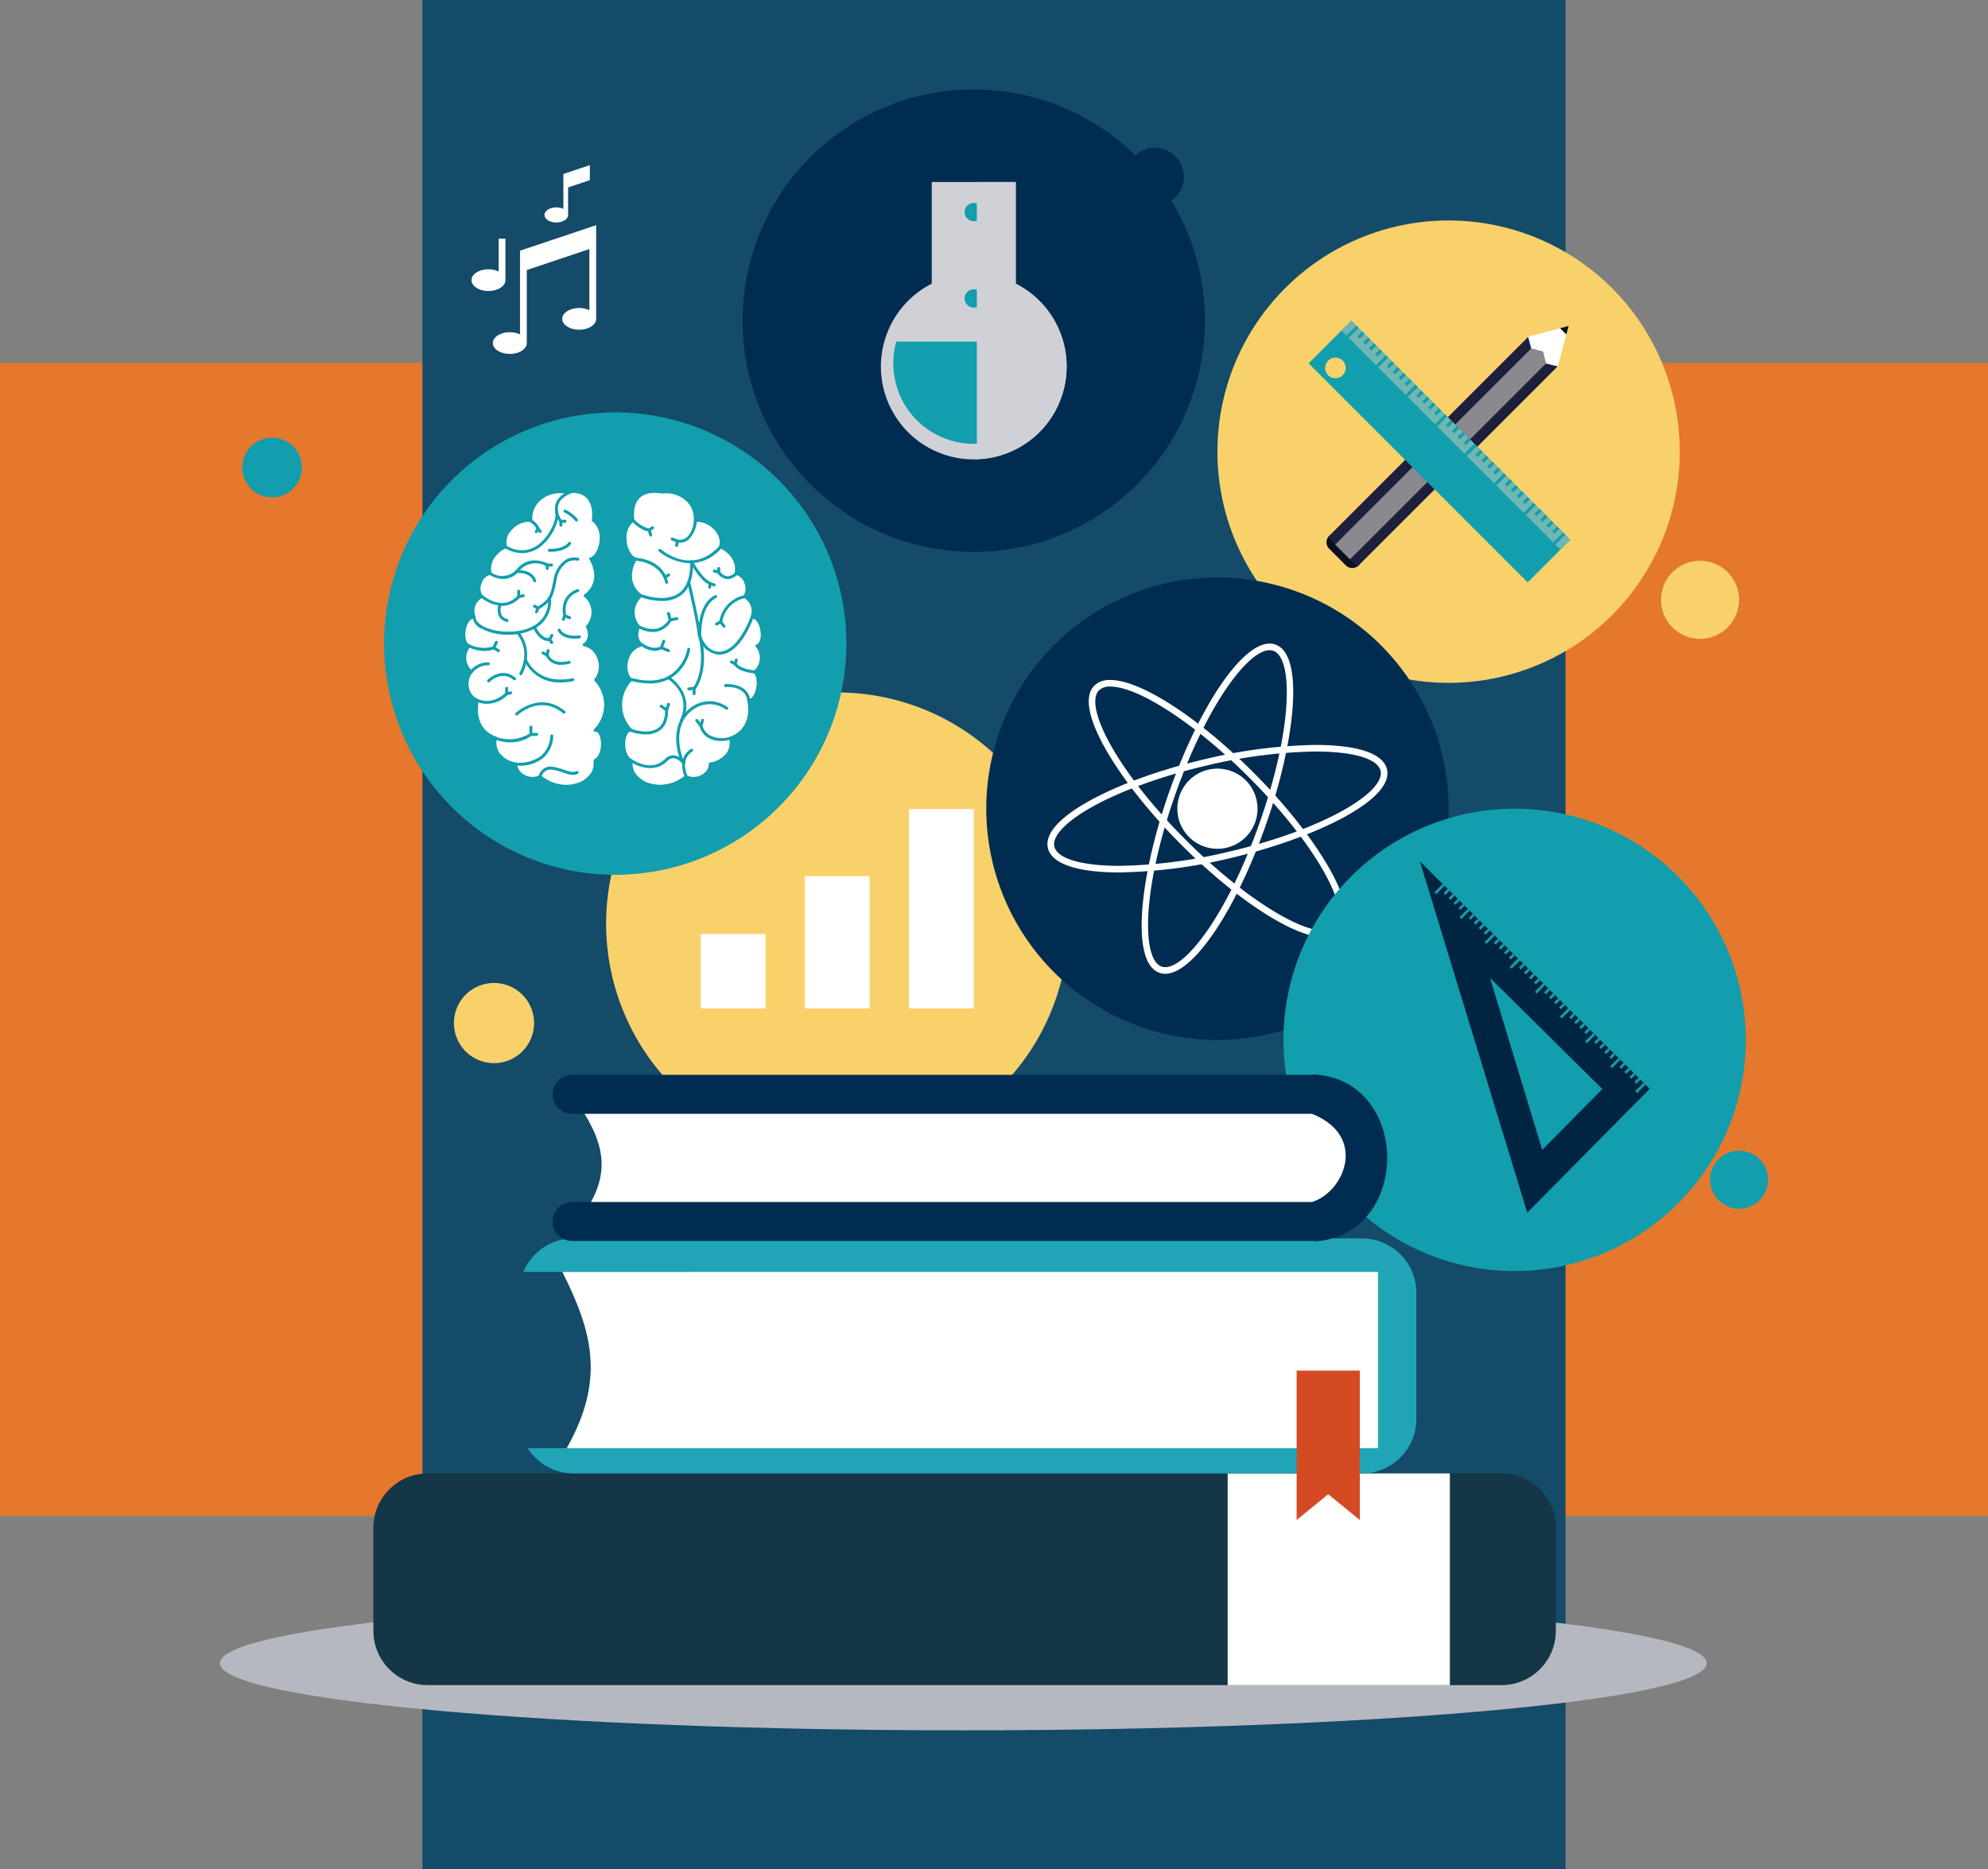 <svg xmlns="http://www.w3.org/2000/svg" xmlns:xlink="http://www.w3.org/1999/xlink" width="400" height="376" viewBox="0 0 400 376">
  <rect x="0" y="0" width="400" height="376" fill="#808080" stroke="none"/>
  <defs>
    <clipPath id="clip-path">
      <rect id="Rectángulo_421525" data-name="Rectángulo 421525" width="400" height="376" transform="translate(181 5002)" fill="#fff" stroke="#707070" stroke-width="1"/>
    </clipPath>
    <clipPath id="clip-path-2">
      <rect id="Rectángulo_421629" data-name="Rectángulo 421629" width="311.503" height="330.102" fill="none"/>
    </clipPath>
    <clipPath id="clip-path-4">
      <rect id="Rectángulo_421556" data-name="Rectángulo 421556" width="299.158" height="27.021" transform="translate(0 303.081)" fill="none"/>
    </clipPath>
    <clipPath id="clip-path-5">
      <rect id="Rectángulo_421590" data-name="Rectángulo 421590" width="18.068" height="55.759" transform="translate(152.298 18.616)" fill="none"/>
    </clipPath>
    <clipPath id="clip-path-6">
      <rect id="Rectángulo_421591" data-name="Rectángulo 421591" width="42.373" height="42.405" transform="translate(224.407 52.126)" fill="none"/>
    </clipPath>
  </defs>
  <g id="Enmascarar_grupo_1211514" data-name="Enmascarar grupo 1211514" transform="translate(-181 -5002)" clip-path="url(#clip-path)">
    <rect id="Rectángulo_421524" data-name="Rectángulo 421524" width="400" height="232" transform="translate(181 5075)" fill="#e5782d"/>
    <path id="Trazado_1177184" data-name="Trazado 1177184" d="M0,0H230V376H0Z" transform="translate(266 5002)" fill="#134b69"/>
    <g id="Grupo_1223613" data-name="Grupo 1223613" transform="translate(225.249 5020)">
      <g id="Grupo_1223612" data-name="Grupo 1223612" clip-path="url(#clip-path-2)">
        <g id="Grupo_1223611" data-name="Grupo 1223611">
          <g id="Grupo_1223610" data-name="Grupo 1223610" clip-path="url(#clip-path-2)">
            <g id="Grupo_1223603" data-name="Grupo 1223603" style="mix-blend-mode: multiply;isolation: isolate">
              <g id="Grupo_1223602" data-name="Grupo 1223602">
                <g id="Grupo_1223601" data-name="Grupo 1223601" clip-path="url(#clip-path-4)">
                  <path id="Trazado_1177763" data-name="Trazado 1177763" d="M299.158,316.591c0,7.463-66.971,13.511-149.58,13.511S0,324.054,0,316.591s66.967-13.51,149.578-13.51,149.58,6.049,149.58,13.51" fill="#b6b8bf"/>
                </g>
              </g>
            </g>
            <path id="Trazado_1177764" data-name="Trazado 1177764" d="M182.28,17.572a5.837,5.837,0,1,1,5.836,5.837,5.836,5.836,0,0,1-5.836-5.837" fill="#002c51"/>
            <path id="Trazado_1177765" data-name="Trazado 1177765" d="M305.667,102.664a7.852,7.852,0,1,1-7.852-7.851,7.852,7.852,0,0,1,7.852,7.851" fill="#f8d16a"/>
            <path id="Trazado_1177766" data-name="Trazado 1177766" d="M299.829,219.34a5.837,5.837,0,1,1,5.838,5.837,5.836,5.836,0,0,1-5.838-5.837" fill="#129eac"/>
            <path id="Trazado_1177767" data-name="Trazado 1177767" d="M293.729,72.864a46.511,46.511,0,1,1-46.512-46.51,46.511,46.511,0,0,1,46.512,46.51" fill="#f8d16a"/>
            <path id="Trazado_1177768" data-name="Trazado 1177768" d="M170.727,167.819a46.511,46.511,0,1,1-46.512-46.51,46.512,46.512,0,0,1,46.512,46.51" fill="#f8d16a"/>
            <path id="Trazado_1177769" data-name="Trazado 1177769" d="M198.194,46.51A46.512,46.512,0,1,1,151.68,0a46.514,46.514,0,0,1,46.514,46.51" fill="#002c51"/>
            <path id="Trazado_1177770" data-name="Trazado 1177770" d="M247.22,144.691a46.511,46.511,0,1,1-46.514-46.51,46.513,46.513,0,0,1,46.514,46.51" fill="#002c51"/>
            <path id="Trazado_1177771" data-name="Trazado 1177771" d="M181.031,157.517c-8.573,0-13.7-1.744-14.434-4.911-.838-3.609,4.211-7.226,8.594-9.625,5.961-3.262,14.2-6.209,23.2-8.3a101.514,101.514,0,0,1,22-2.819c8.572,0,13.7,1.744,14.434,4.911,1.451,6.265-15.024,14.032-31.793,17.923a101.467,101.467,0,0,1-22,2.818m39.357-24.326a100.23,100.23,0,0,0-21.7,2.784c-8.881,2.062-17,4.963-22.858,8.169-5.462,2.989-8.431,6.041-7.939,8.163.566,2.432,5.477,3.885,13.143,3.885a100.236,100.236,0,0,0,21.7-2.784c19.633-4.555,31.775-12.122,30.8-16.331-.565-2.434-5.477-3.886-13.141-3.886" fill="#fff"/>
            <path id="Trazado_1177772" data-name="Trazado 1177772" d="M222.268,170.586c-6.1,0-17.682-7.487-28.824-18.631-12.172-12.171-22.045-27.478-17.5-32.025a4.339,4.339,0,0,1,3.2-1.133c6.1,0,17.684,7.486,28.826,18.631,12.174,12.171,22.045,27.477,17.5,32.025a4.351,4.351,0,0,1-3.2,1.133m-43.123-50.464a3.075,3.075,0,0,0-2.26.745c-3.056,3.055,3.244,15.9,17.494,30.151,10.743,10.741,22.213,18.241,27.889,18.241a3.1,3.1,0,0,0,2.264-.743c3.054-3.056-3.246-15.9-17.5-30.152-10.741-10.741-22.207-18.242-27.889-18.242" fill="#fff"/>
            <path id="Trazado_1177773" data-name="Trazado 1177773" d="M190.212,177.9h0a3.486,3.486,0,0,1-1.18-.2c-6.062-2.144-3.748-20.211,1.992-36.439,6.1-17.259,14.59-29.786,20.182-29.786a3.535,3.535,0,0,1,1.18.2c6.06,2.145,3.746,20.212-1.992,36.44-6.1,17.259-14.592,29.787-20.182,29.787m20.994-65.1c-4.283,0-12.535,10.811-18.932,28.9-6.72,19-6.873,33.307-2.8,34.747a2.146,2.146,0,0,0,.736.124c4.283,0,12.533-10.81,18.931-28.9,6.721-19,6.874-33.306,2.8-34.748a2.211,2.211,0,0,0-.736-.122" fill="#fff"/>
            <path id="Trazado_1177774" data-name="Trazado 1177774" d="M208.774,144.692a8.065,8.065,0,1,1-8.064-8.064,8.065,8.065,0,0,1,8.064,8.064" fill="#fff"/>
            <path id="Trazado_1177775" data-name="Trazado 1177775" d="M307.013,191.2a46.511,46.511,0,1,1-46.514-46.51,46.512,46.512,0,0,1,46.514,46.51" fill="#129eac"/>
            <path id="Trazado_1177776" data-name="Trazado 1177776" d="M63.214,187.816a8.065,8.065,0,1,1-8.064-8.064,8.064,8.064,0,0,1,8.064,8.064" fill="#f8d16a"/>
            <path id="Trazado_1177777" data-name="Trazado 1177777" d="M126.054,111.479a46.511,46.511,0,1,1-46.512-46.51,46.51,46.51,0,0,1,46.512,46.51" fill="#129eac"/>
            <path id="Trazado_1177778" data-name="Trazado 1177778" d="M4.493,76.046a6,6,0,1,1,6,6,6,6,0,0,1-6-6" fill="#129eac"/>
            <path id="Trazado_1177779" data-name="Trazado 1177779" d="M282.9,196.3l-31.442-31.1-1.24-1.228-8.775-8.682,21.6,70.667,2.555-2.582,2.674-2.7,14.675-14.838,4.743-4.793Zm-16.85,17.034-10.486-34.6,22.593,22.355Z" fill="#002543"/>
            <rect id="Rectángulo_421557" data-name="Rectángulo 421557" width="2.378" height="0.53" transform="translate(249.412 166.511) rotate(-45.23)" fill="#129eac"/>
            <rect id="Rectángulo_421558" data-name="Rectángulo 421558" width="1.19" height="0.531" transform="translate(251.26 166.669) rotate(-45.535)" fill="#129eac"/>
            <rect id="Rectángulo_421559" data-name="Rectángulo 421559" width="1.191" height="0.53" transform="translate(252.27 167.668) rotate(-45.384)" fill="#129eac"/>
            <rect id="Rectángulo_421560" data-name="Rectángulo 421560" width="1.189" height="0.53" transform="translate(253.281 168.668) rotate(-45.462)" fill="#129eac"/>
            <path id="Trazado_1177780" data-name="Trazado 1177780" d="M254.669,170.039l-.379-.373.838-.847.377.374Z" fill="#129eac"/>
            <rect id="Rectángulo_421561" data-name="Rectángulo 421561" width="1.189" height="0.53" transform="translate(256.312 171.666) rotate(-45.384)" fill="#129eac"/>
            <rect id="Rectángulo_421562" data-name="Rectángulo 421562" width="1.191" height="0.53" transform="translate(257.324 172.668) rotate(-45.537)" fill="#129eac"/>
            <rect id="Rectángulo_421563" data-name="Rectángulo 421563" width="1.19" height="0.528" transform="translate(258.333 173.662) rotate(-45.002)" fill="#129eac"/>
            <rect id="Rectángulo_421564" data-name="Rectángulo 421564" width="1.19" height="0.529" transform="matrix(0.704, -0.71, 0.71, 0.704, 259.344, 174.664)" fill="#129eac"/>
            <rect id="Rectángulo_421565" data-name="Rectángulo 421565" width="1.19" height="0.53" transform="translate(260.356 175.666) rotate(-45.537)" fill="#129eac"/>
            <path id="Trazado_1177781" data-name="Trazado 1177781" d="M259.9,176.882l-.377-.372,1.674-1.691.377.372Z" fill="#129eac"/>
            <rect id="Rectángulo_421566" data-name="Rectángulo 421566" width="1.19" height="0.53" transform="translate(261.365 176.665) rotate(-45.384)" fill="#129eac"/>
            <rect id="Rectángulo_421567" data-name="Rectángulo 421567" width="1.189" height="0.53" transform="translate(262.376 177.665) rotate(-45.384)" fill="#129eac"/>
            <path id="Trazado_1177782" data-name="Trazado 1177782" d="M263.765,179.036l-.379-.373.838-.845.377.371Z" fill="#129eac"/>
            <rect id="Rectángulo_421568" data-name="Rectángulo 421568" width="1.189" height="0.531" transform="translate(264.395 179.663) rotate(-45.308)" fill="#129eac"/>
            <rect id="Rectángulo_421569" data-name="Rectángulo 421569" width="1.189" height="0.53" transform="translate(266.418 181.664) rotate(-45.46)" fill="#129eac"/>
            <path id="Trazado_1177783" data-name="Trazado 1177783" d="M267.8,183.035l-.377-.371.836-.847.379.373Z" fill="#129eac"/>
            <path id="Trazado_1177784" data-name="Trazado 1177784" d="M268.815,184.035l-.375-.373.836-.846.375.373Z" fill="#129eac"/>
            <path id="Trazado_1177785" data-name="Trazado 1177785" d="M269.827,185.035l-.379-.374.84-.844.377.371Z" fill="#129eac"/>
            <path id="Trazado_1177786" data-name="Trazado 1177786" d="M270.837,186.034l-.377-.371.836-.846.379.373Z" fill="#129eac"/>
            <path id="Trazado_1177787" data-name="Trazado 1177787" d="M270,186.88l-.375-.373,1.672-1.691.379.373Z" fill="#129eac"/>
            <rect id="Rectángulo_421570" data-name="Rectángulo 421570" width="1.189" height="0.53" transform="translate(271.472 186.663) rotate(-45.384)" fill="#129eac"/>
            <rect id="Rectángulo_421571" data-name="Rectángulo 421571" width="1.19" height="0.53" transform="translate(272.481 187.66) rotate(-45.153)" fill="#129eac"/>
            <rect id="Rectángulo_421572" data-name="Rectángulo 421572" width="1.191" height="0.531" transform="translate(273.491 188.662) rotate(-45.308)" fill="#129eac"/>
            <path id="Trazado_1177788" data-name="Trazado 1177788" d="M274.88,190.035l-.377-.373.836-.847.377.373Z" fill="#129eac"/>
            <rect id="Rectángulo_421573" data-name="Rectángulo 421573" width="1.19" height="0.53" transform="translate(276.523 191.662) rotate(-45.384)" fill="#129eac"/>
            <rect id="Rectángulo_421574" data-name="Rectángulo 421574" width="1.189" height="0.529" transform="translate(277.534 192.661) rotate(-45.308)" fill="#129eac"/>
            <rect id="Rectángulo_421575" data-name="Rectángulo 421575" width="1.19" height="0.531" transform="translate(278.543 193.661) rotate(-45.383)" fill="#129eac"/>
            <rect id="Rectángulo_421576" data-name="Rectángulo 421576" width="1.19" height="0.53" transform="translate(279.554 194.658) rotate(-45.077)" fill="#129eac"/>
            <rect id="Rectángulo_421577" data-name="Rectángulo 421577" width="1.191" height="0.53" transform="translate(281.577 196.662) rotate(-45.537)" fill="#129eac"/>
            <rect id="Rectángulo_421578" data-name="Rectángulo 421578" width="1.191" height="0.531" transform="translate(282.586 197.659) rotate(-45.308)" fill="#129eac"/>
            <path id="Trazado_1177789" data-name="Trazado 1177789" d="M283.974,199.032l-.377-.373.838-.845.375.371Z" fill="#129eac"/>
            <rect id="Rectángulo_421579" data-name="Rectángulo 421579" width="2.378" height="0.531" transform="translate(254.465 171.511) rotate(-45.308)" fill="#129eac"/>
            <rect id="Rectángulo_421580" data-name="Rectángulo 421580" width="2.379" height="0.53" transform="translate(244.359 161.514) rotate(-45.308)" fill="#129eac"/>
            <rect id="Rectángulo_421581" data-name="Rectángulo 421581" width="1.191" height="0.53" transform="translate(246.206 161.669) rotate(-45.308)" fill="#129eac"/>
            <path id="Trazado_1177790" data-name="Trazado 1177790" d="M247.595,163.04l-.375-.372.836-.846.375.373Z" fill="#129eac"/>
            <path id="Trazado_1177791" data-name="Trazado 1177791" d="M248.6,164.04l-.377-.372.838-.846.377.372Z" fill="#129eac"/>
            <rect id="Rectángulo_421582" data-name="Rectángulo 421582" width="1.19" height="0.531" transform="translate(249.239 164.667) rotate(-45.308)" fill="#129eac"/>
            <rect id="Rectángulo_421583" data-name="Rectángulo 421583" width="2.379" height="0.531" transform="translate(264.573 181.513) rotate(-45.537)" fill="#129eac"/>
            <rect id="Rectángulo_421584" data-name="Rectángulo 421584" width="2.379" height="0.53" transform="translate(274.675 191.507) rotate(-45.308)" fill="#129eac"/>
            <rect id="Rectángulo_421585" data-name="Rectángulo 421585" width="1.19" height="0.531" transform="translate(284.608 199.661) rotate(-45.537)" fill="#129eac"/>
            <path id="Trazado_1177792" data-name="Trazado 1177792" d="M280.106,196.878l-.375-.372,1.672-1.692.375.372Z" fill="#129eac"/>
            <rect id="Rectángulo_421586" data-name="Rectángulo 421586" width="2.379" height="0.53" transform="translate(284.783 201.506) rotate(-45.384)" fill="#129eac"/>
            <rect id="Rectángulo_421587" data-name="Rectángulo 421587" width="13.033" height="14.971" transform="translate(96.753 169.904)" fill="#fff"/>
            <rect id="Rectángulo_421588" data-name="Rectángulo 421588" width="13.033" height="26.61" transform="translate(117.7 158.265)" fill="#fff"/>
            <rect id="Rectángulo_421589" data-name="Rectángulo 421589" width="13.035" height="40.109" transform="translate(138.648 144.766)" fill="#fff"/>
            <path id="Trazado_1177793" data-name="Trazado 1177793" d="M160.128,39.071V18.616h-16.9V39.071a18.685,18.685,0,1,0,16.9,0" fill="#cfd1d6"/>
            <path id="Trazado_1177794" data-name="Trazado 1177794" d="M136.093,50.721a16.193,16.193,0,1,0,31.18,0Z" fill="#129eac"/>
            <path id="Trazado_1177795" data-name="Trazado 1177795" d="M160.456,49.933a3.421,3.421,0,1,1-3.422-3.423,3.42,3.42,0,0,1,3.422,3.423" fill="#129eac"/>
            <path id="Trazado_1177796" data-name="Trazado 1177796" d="M153.524,42.037a1.843,1.843,0,1,1-1.842-1.842,1.841,1.841,0,0,1,1.842,1.842" fill="#129eac"/>
            <path id="Trazado_1177797" data-name="Trazado 1177797" d="M157.3,32.367a1.842,1.842,0,1,1-1.842-1.843,1.842,1.842,0,0,1,1.842,1.843" fill="#129eac"/>
            <path id="Trazado_1177798" data-name="Trazado 1177798" d="M153.522,24.669a1.842,1.842,0,1,1-1.842-1.843,1.84,1.84,0,0,1,1.842,1.843" fill="#129eac"/>
            <g id="Grupo_1223606" data-name="Grupo 1223606" style="mix-blend-mode: multiply;isolation: isolate">
              <g id="Grupo_1223605" data-name="Grupo 1223605">
                <g id="Grupo_1223604" data-name="Grupo 1223604" clip-path="url(#clip-path-5)">
                  <path id="Trazado_1177799" data-name="Trazado 1177799" d="M160.128,39.071V18.616H152.3v55.76a18.662,18.662,0,0,0,7.83-35.305" fill="#cfd1d6"/>
                </g>
              </g>
            </g>
            <path id="Trazado_1177800" data-name="Trazado 1177800" d="M229.106,93.232a1.792,1.792,0,0,1-2.533,2.535l-3.4-3.4a1.792,1.792,0,1,1,2.534-2.535Z" fill="#0e0e22"/>
            <path id="Trazado_1177801" data-name="Trazado 1177801" d="M263.272,49.733l8.1-2.172-2.171,8.107-6.506.569Z" fill="#fff"/>
            <path id="Trazado_1177802" data-name="Trazado 1177802" d="M269.646,48.025l1.267,1.268.465-1.732Z" fill="#0e0e22"/>
            <path id="Trazado_1177803" data-name="Trazado 1177803" d="M263.224,49.78l-40.3,40.3,1.483,1.484,39.437-39.437Z" fill="#1d1f3c"/>
            <path id="Trazado_1177804" data-name="Trazado 1177804" d="M266.78,55.124,227.374,94.53l1.486,1.483,40.3-40.3Z" fill="#1d1f3c"/>
            <path id="Trazado_1177805" data-name="Trazado 1177805" d="M266.78,55.124l-.59-2.379-2.346-.619L224.407,91.563l2.967,2.967Z" fill="#1d1f3c"/>
            <g id="Grupo_1223609" data-name="Grupo 1223609" style="mix-blend-mode: multiply;isolation: isolate">
              <g id="Grupo_1223608" data-name="Grupo 1223608">
                <g id="Grupo_1223607" data-name="Grupo 1223607" clip-path="url(#clip-path-6)">
                  <path id="Trazado_1177806" data-name="Trazado 1177806" d="M266.78,55.124l-.59-2.379-2.346-.619L224.407,91.563l2.967,2.967Z" fill="#8a898f"/>
                </g>
              </g>
            </g>
            <path id="Trazado_1177807" data-name="Trazado 1177807" d="M227.642,46.51,219.06,55.1l44.066,44.065,8.584-8.584Zm-4.711,10.924a2.075,2.075,0,1,1,2.986.052,2.114,2.114,0,0,1-2.986-.052" fill="#129eac"/>
            <rect id="Rectángulo_421592" data-name="Rectángulo 421592" width="2.814" height="62.32" transform="translate(225.653 48.5) rotate(-45)" fill="#70b6b2"/>
            <path id="Trazado_1177808" data-name="Trazado 1177808" d="M227.114,49.959l-.443-.441,1.988-1.991.443.444Z" fill="#129eac"/>
            <rect id="Rectángulo_421593" data-name="Rectángulo 421593" width="1.407" height="0.626" transform="matrix(0.706, -0.708, 0.708, 0.706, 228.853, 49.712)" fill="#129eac"/>
            <rect id="Rectángulo_421594" data-name="Rectángulo 421594" width="1.407" height="0.625" transform="matrix(0.706, -0.708, 0.708, 0.706, 230.041, 50.901)" fill="#129eac"/>
            <rect id="Rectángulo_421595" data-name="Rectángulo 421595" width="1.406" height="0.626" transform="matrix(0.706, -0.708, 0.708, 0.706, 231.23, 52.088)" fill="#129eac"/>
            <rect id="Rectángulo_421596" data-name="Rectángulo 421596" width="1.407" height="0.625" transform="translate(232.418 53.276) rotate(-45.001)" fill="#129eac"/>
            <path id="Trazado_1177809" data-name="Trazado 1177809" d="M235.237,56.1l-.441-.443.994-.994.441.442Z" fill="#129eac"/>
            <path id="Trazado_1177810" data-name="Trazado 1177810" d="M236.425,57.284l-.441-.443.994-.994.441.442Z" fill="#129eac"/>
            <rect id="Rectángulo_421597" data-name="Rectángulo 421597" width="1.406" height="0.626" transform="matrix(0.706, -0.708, 0.708, 0.706, 237.172, 58.029)" fill="#129eac"/>
            <rect id="Rectángulo_421598" data-name="Rectángulo 421598" width="1.406" height="0.626" transform="matrix(0.705, -0.709, 0.709, 0.705, 238.359, 59.218)" fill="#129eac"/>
            <rect id="Rectángulo_421599" data-name="Rectángulo 421599" width="1.405" height="0.625" transform="matrix(0.709, -0.706, 0.706, 0.709, 239.547, 60.404)" fill="#129eac"/>
            <rect id="Rectángulo_421600" data-name="Rectángulo 421600" width="2.811" height="0.626" transform="translate(238.553 61.399) rotate(-45.001)" fill="#129eac"/>
            <path id="Trazado_1177811" data-name="Trazado 1177811" d="M241.179,62.035l-.443-.442,1-.994.441.444Z" fill="#129eac"/>
            <path id="Trazado_1177812" data-name="Trazado 1177812" d="M242.366,63.225l-.443-.442,1-.995.441.443Z" fill="#129eac"/>
            <rect id="Rectángulo_421601" data-name="Rectángulo 421601" width="1.408" height="0.626" transform="translate(243.111 63.97) rotate(-44.937)" fill="#129eac"/>
            <rect id="Rectángulo_421602" data-name="Rectángulo 421602" width="1.407" height="0.625" transform="translate(244.301 65.159) rotate(-44.937)" fill="#129eac"/>
            <rect id="Rectángulo_421603" data-name="Rectángulo 421603" width="1.407" height="0.625" transform="translate(246.678 67.535) rotate(-45.001)" fill="#129eac"/>
            <rect id="Rectángulo_421604" data-name="Rectángulo 421604" width="1.406" height="0.625" transform="matrix(0.705, -0.709, 0.709, 0.705, 247.867, 68.725)" fill="#129eac"/>
            <rect id="Rectángulo_421605" data-name="Rectángulo 421605" width="1.406" height="0.625" transform="translate(249.054 69.912) rotate(-45.001)" fill="#129eac"/>
            <rect id="Rectángulo_421606" data-name="Rectángulo 421606" width="1.405" height="0.626" transform="matrix(0.709, -0.706, 0.706, 0.709, 250.242, 71.099)" fill="#129eac"/>
            <rect id="Rectángulo_421607" data-name="Rectángulo 421607" width="1.405" height="0.625" transform="matrix(0.706, -0.708, 0.708, 0.706, 251.431, 72.289)" fill="#129eac"/>
            <rect id="Rectángulo_421608" data-name="Rectángulo 421608" width="2.813" height="0.625" transform="matrix(0.706, -0.708, 0.708, 0.706, 250.436, 73.285)" fill="#129eac"/>
            <rect id="Rectángulo_421609" data-name="Rectángulo 421609" width="1.405" height="0.625" transform="translate(252.619 73.476) rotate(-44.937)" fill="#129eac"/>
            <rect id="Rectángulo_421610" data-name="Rectángulo 421610" width="1.407" height="0.625" transform="translate(253.807 74.665) rotate(-44.937)" fill="#129eac"/>
            <rect id="Rectángulo_421611" data-name="Rectángulo 421611" width="1.405" height="0.626" transform="matrix(0.706, -0.708, 0.708, 0.706, 254.996, 75.854)" fill="#129eac"/>
            <rect id="Rectángulo_421612" data-name="Rectángulo 421612" width="1.405" height="0.625" transform="translate(256.184 77.041) rotate(-44.937)" fill="#129eac"/>
            <rect id="Rectángulo_421613" data-name="Rectángulo 421613" width="1.407" height="0.625" transform="translate(258.561 79.421) rotate(-45.067)" fill="#129eac"/>
            <rect id="Rectángulo_421614" data-name="Rectángulo 421614" width="1.408" height="0.626" transform="translate(259.748 80.607) rotate(-45.002)" fill="#129eac"/>
            <rect id="Rectángulo_421615" data-name="Rectángulo 421615" width="1.407" height="0.625" transform="matrix(0.709, -0.706, 0.706, 0.709, 260.936, 81.794)" fill="#129eac"/>
            <rect id="Rectángulo_421616" data-name="Rectángulo 421616" width="1.408" height="0.625" transform="translate(262.125 82.984) rotate(-45.001)" fill="#129eac"/>
            <rect id="Rectángulo_421617" data-name="Rectángulo 421617" width="1.406" height="0.627" transform="translate(264.503 85.359) rotate(-45.002)" fill="#129eac"/>
            <rect id="Rectángulo_421618" data-name="Rectángulo 421618" width="1.406" height="0.626" transform="translate(265.691 86.548) rotate(-45.067)" fill="#129eac"/>
            <rect id="Rectángulo_421619" data-name="Rectángulo 421619" width="1.405" height="0.625" transform="translate(266.88 87.736) rotate(-45.001)" fill="#129eac"/>
            <rect id="Rectángulo_421620" data-name="Rectángulo 421620" width="2.813" height="0.626" transform="translate(232.611 55.457) rotate(-44.937)" fill="#129eac"/>
            <rect id="Rectángulo_421621" data-name="Rectángulo 421621" width="2.813" height="0.626" transform="translate(244.494 67.34) rotate(-44.937)" fill="#129eac"/>
            <rect id="Rectángulo_421622" data-name="Rectángulo 421622" width="2.814" height="0.626" transform="translate(256.378 79.224) rotate(-45.002)" fill="#129eac"/>
            <rect id="Rectángulo_421623" data-name="Rectángulo 421623" width="1.404" height="0.626" transform="translate(268.068 88.926) rotate(-45.067)" fill="#129eac"/>
            <rect id="Rectángulo_421624" data-name="Rectángulo 421624" width="2.814" height="0.625" transform="translate(262.319 85.166) rotate(-44.937)" fill="#129eac"/>
            <rect id="Rectángulo_421625" data-name="Rectángulo 421625" width="2.813" height="0.626" transform="translate(268.259 91.107) rotate(-45.002)" fill="#129eac"/>
            <path id="Trazado_1177813" data-name="Trazado 1177813" d="M60.38,32.434V49.275a4.757,4.757,0,0,0-2.049-.44c-1.883,0-3.412.979-3.412,2.183S56.448,53.2,58.331,53.2s3.414-.979,3.414-2.183V36.326l12.594-4.219v12.3a4.77,4.77,0,0,0-2.049-.44c-1.885,0-3.414.977-3.414,2.182s1.529,2.183,3.414,2.183,3.412-.979,3.412-2.183V27.3Z" fill="#fff"/>
            <path id="Trazado_1177814" data-name="Trazado 1177814" d="M74.431,15.219,69.107,17V24.03a3.3,3.3,0,0,0-1.422-.305c-1.313,0-2.373.678-2.373,1.516s1.06,1.517,2.373,1.517,2.371-.679,2.371-1.517V19.706l4.375-1.465Z" fill="#fff"/>
            <path id="Trazado_1177815" data-name="Trazado 1177815" d="M56.083,30.01v6.609a4.763,4.763,0,0,0-2.049-.439c-1.885,0-3.414.976-3.414,2.182s1.529,2.182,3.414,2.182,3.412-.976,3.412-2.181V30.01Z" fill="#fff"/>
            <path id="Trazado_1177816" data-name="Trazado 1177816" d="M75.106,86.684s1.3-6.842-5.857-5.687c-4.163-.426-6.957,2.468-6.676,5.8-1.94-.694-6.02,2.114-5.1,5.193,0,0-3.846,1.695-3.123,5.37-1.875.295-2.838,3.322-1.736,4.668a3.339,3.339,0,0,0-1.446,4.167c-1.992-.248-2.974,5-1.039,5.749a3.776,3.776,0,0,0,.444,5.24c-1.41,1.477-1.047,4.873,1.24,5.727-.285,1.192-.887,5.877,3.631,7.587,0,0-1.151,4.1,4.1,5.206-.08,2.06,2.741,3.656,4.871,2.528a8,8,0,0,0,8.522,1.21c2.5-1.585,2.545-2.853,2.545-4.437,2.265-1.275,1.66-6.406,0-6.075a7.357,7.357,0,0,0,.105-10.144c1.551-1.368,1.36-6.285-2.31-7.072,0,0,1.822-1.007.66-3.647,1.082-.673,2.035-4.54-.453-6.23,0,0,3.892-2.429,1.119-7.43,1.826-.383,3.414-5.543.5-7.723" fill="#fff"/>
            <path id="Trazado_1177817" data-name="Trazado 1177817" d="M69.63,140.479a8.5,8.5,0,0,1-5.254-1.892,3.512,3.512,0,0,1-1.478.315,3.967,3.967,0,0,1-2.815-1.179,2.819,2.819,0,0,1-.824-1.782,5.436,5.436,0,0,1-3.621-2.3,4.335,4.335,0,0,1-.531-2.958c-3.766-1.571-4.082-5.377-3.635-7.592a3.584,3.584,0,0,1-1.908-2.526,4.112,4.112,0,0,1,.615-3.37,4.027,4.027,0,0,1-.486-5.147c-.875-.617-1.047-2.1-.8-3.413.23-1.259.9-2.53,1.886-2.718a3.6,3.6,0,0,1,1.42-3.97,3.406,3.406,0,0,1-.07-2.851,3.092,3.092,0,0,1,1.887-1.958c-.444-3.14,2.293-4.861,3.113-5.3a3.876,3.876,0,0,1,.787-3.175,5.561,5.561,0,0,1,3.99-2.264,2.454,2.454,0,0,1,.35.025,5.471,5.471,0,0,1,1.451-3.813A6.518,6.518,0,0,1,69.241,80.7c2.387-.376,4.145.082,5.192,1.345a6.137,6.137,0,0,1,.994,4.514,4.978,4.978,0,0,1,1.432,5.089,4.245,4.245,0,0,1-1.825,2.923c2.1,4.093-.158,6.517-1.052,7.268a4.144,4.144,0,0,1,1.38,3.346,4.5,4.5,0,0,1-1.056,2.978,3.037,3.037,0,0,1-.4,3.42,4.332,4.332,0,0,1,2.722,3.117,4.767,4.767,0,0,1-.631,4.107,7.569,7.569,0,0,1,.076,9.905,2.2,2.2,0,0,1,1.02,1.534c.445,1.7.068,4.013-1.3,4.929,0,1.475-.1,2.882-2.683,4.519a.234.234,0,0,1-.035.018,8.314,8.314,0,0,1-3.438.769m-5.207-2.544a.289.289,0,0,1,.2.081,8.018,8.018,0,0,0,5.006,1.869,7.731,7.731,0,0,0,3.172-.706c2.391-1.519,2.391-2.69,2.391-4.174a.3.3,0,0,1,.15-.258c1.318-.742,1.527-3,1.172-4.352-.209-.795-.576-1.252-.967-1.174a.293.293,0,0,1-.318-.15.3.3,0,0,1,.048-.352,7.006,7.006,0,0,0,.09-9.741.3.3,0,0,1,.03-.414,4.028,4.028,0,0,0,.65-3.715A3.706,3.706,0,0,0,73.224,112a.3.3,0,0,1-.235-.25.3.3,0,0,1,.153-.3c.062-.037,1.564-.923.533-3.269a.3.3,0,0,1,.111-.372,4.039,4.039,0,0,0-.459-5.73.3.3,0,0,1,.008-.5c.149-.092,3.613-2.351,1.018-7.035a.287.287,0,0,1-.01-.267.291.291,0,0,1,.209-.169c.7-.146,1.426-1.236,1.728-2.6.157-.723.532-3.189-1.351-4.6a.3.3,0,0,1-.115-.293c0-.027.476-2.619-.84-4.209-.914-1.1-2.5-1.48-4.676-1.128a.375.375,0,0,1-.082,0,5.936,5.936,0,0,0-5.07,1.715,4.886,4.886,0,0,0-1.278,3.765.3.3,0,0,1-.115.262.3.3,0,0,1-.279.043,1.694,1.694,0,0,0-.569-.091,4.994,4.994,0,0,0-3.513,2.026,3.242,3.242,0,0,0-.635,2.891.3.3,0,0,1-.162.358c-.149.066-3.621,1.65-2.949,5.041a.294.294,0,0,1-.047.228.308.308,0,0,1-.2.125,2.386,2.386,0,0,0-1.719,1.65,2.671,2.671,0,0,0,.162,2.534.3.3,0,0,1,.062.249.3.3,0,0,1-.154.2,3.033,3.033,0,0,0-1.3,3.812.294.294,0,0,1-.054.282.3.3,0,0,1-.264.108c-.836-.1-1.453,1.115-1.662,2.248-.225,1.22-.035,2.618.767,2.927a.3.3,0,0,1,.184.205.309.309,0,0,1-.064.267,3.459,3.459,0,0,0,.429,4.837.294.294,0,0,1,0,.413,3.436,3.436,0,0,0-.644,3.041,2.949,2.949,0,0,0,1.775,2.2.3.3,0,0,1,.184.348c-.135.558-1.174,5.49,3.449,7.239a.294.294,0,0,1,.18.357,3.855,3.855,0,0,0,.418,2.761,5.026,5.026,0,0,0,3.46,2.077.3.3,0,0,1,.237.3,2.189,2.189,0,0,0,.662,1.6,3.365,3.365,0,0,0,2.387,1,2.922,2.922,0,0,0,1.386-.34.3.3,0,0,1,.139-.035" fill="#129eac"/>
            <path id="Trazado_1177818" data-name="Trazado 1177818" d="M69.386,87.168H68.6a.3.3,0,0,1-.221-.1,4.223,4.223,0,0,1-.9-3.488c.312-1.292,1.389-2.3,3.2-2.99a.3.3,0,0,1,.209.554c-1.611.619-2.564,1.484-2.832,2.577a3.627,3.627,0,0,0,.69,2.854h.644a.3.3,0,1,1,0,.594" fill="#129eac"/>
            <path id="Trazado_1177819" data-name="Trazado 1177819" d="M68.6,87.952a.3.3,0,0,1-.3-.3v-.786a.3.3,0,0,1,.6,0v.786a.3.3,0,0,1-.3.3" fill="#129eac"/>
            <path id="Trazado_1177820" data-name="Trazado 1177820" d="M71.755,86.922a.3.3,0,0,1-.227-.1,6.678,6.678,0,0,0-2.255-1.738.3.3,0,0,1,.222-.55,7.094,7.094,0,0,1,2.485,1.9.3.3,0,0,1-.034.42.289.289,0,0,1-.191.072" fill="#129eac"/>
            <path id="Trazado_1177821" data-name="Trazado 1177821" d="M60.806,93.277a6.851,6.851,0,0,1-3.482-1.032.3.3,0,0,1-.106-.407.3.3,0,0,1,.408-.1,5.488,5.488,0,0,0,6.918-.579c2.194-1.933,3.334-5.2,2.891-6.231a.3.3,0,0,1,.547-.235c.584,1.35-.733,4.874-3.043,6.911a6.188,6.188,0,0,1-4.133,1.678" fill="#129eac"/>
            <path id="Trazado_1177822" data-name="Trazado 1177822" d="M63.665,89.243a.293.293,0,0,1-.26-.436l.268-.5a3.39,3.39,0,0,0-1.248-1.255.3.3,0,1,1,.293-.514,3.731,3.731,0,0,1,1.564,1.7.3.3,0,0,1-.021.236l-.334.616a.3.3,0,0,1-.262.154" fill="#129eac"/>
            <path id="Trazado_1177823" data-name="Trazado 1177823" d="M64.444,89.221a.286.286,0,0,1-.234-.119l-.448-.594a.3.3,0,1,1,.475-.354l.443.593a.292.292,0,0,1-.056.413.3.3,0,0,1-.18.061" fill="#129eac"/>
            <path id="Trazado_1177824" data-name="Trazado 1177824" d="M56.991,98.483A5.391,5.391,0,0,1,54.18,97.6a.3.3,0,1,1,.348-.482,3.817,3.817,0,0,0,5.238-.643c2.6-3.125,6.227-1.077,6.26-1.057a.29.29,0,0,1,.149.256v.651a.3.3,0,1,1-.594,0v-.471a4.282,4.282,0,0,0-5.36,1,4.088,4.088,0,0,1-3.23,1.627" fill="#129eac"/>
            <path id="Trazado_1177825" data-name="Trazado 1177825" d="M66.771,95.975h-.892a.3.3,0,1,1,0-.594h.892a.3.3,0,0,1,0,.594" fill="#129eac"/>
            <path id="Trazado_1177826" data-name="Trazado 1177826" d="M66.544,93.009c-.133,0-.217,0-.234,0a.3.3,0,1,1,.033-.595c.025,0,2.742.122,3.787-1.288a.291.291,0,0,1,.412-.061.3.3,0,0,1,.063.415c-1.047,1.413-3.319,1.533-4.061,1.533" fill="#129eac"/>
            <path id="Trazado_1177827" data-name="Trazado 1177827" d="M56.776,103.883a7.639,7.639,0,0,1-4.561-1.937.3.3,0,0,1,.409-.432c.162.152,4.015,3.718,7.277.338a.3.3,0,0,1,.145-.081l.97-.235a.3.3,0,0,1,.139.576l-.885.214a4.791,4.791,0,0,1-3.494,1.557" fill="#129eac"/>
            <path id="Trazado_1177828" data-name="Trazado 1177828" d="M60.116,102.356a.3.3,0,0,1-.3-.3v-1.075a.3.3,0,1,1,.594,0v1.075a.3.3,0,0,1-.3.3" fill="#129eac"/>
            <path id="Trazado_1177829" data-name="Trazado 1177829" d="M64,104.631a.319.319,0,0,1-.145-.037l-.716-.4a.3.3,0,0,1,.289-.519l.568.314c2.342-1.368,2.537-2.338,3.154-5.411a5.774,5.774,0,0,1,2.4-3.953,3.494,3.494,0,0,1,2.58-.394.3.3,0,0,1-.166.571,2.932,2.932,0,0,0-2.121.339,5.25,5.25,0,0,0-2.114,3.56c-.636,3.156-.875,4.34-3.586,5.886a.289.289,0,0,1-.146.04" fill="#129eac"/>
            <path id="Trazado_1177830" data-name="Trazado 1177830" d="M63.7,105.374a.339.339,0,0,1-.113-.022.292.292,0,0,1-.162-.385l.295-.742a.294.294,0,0,1,.386-.165.3.3,0,0,1,.166.384l-.3.743a.3.3,0,0,1-.275.187" fill="#129eac"/>
            <path id="Trazado_1177831" data-name="Trazado 1177831" d="M58.036,109.689a11.578,11.578,0,0,1-5.43-1.228,2.775,2.775,0,0,1-1.734-2.266.3.3,0,0,1,.594,0c0,.615.506,1.235,1.429,1.747,2.53,1.41,7.44,1.689,10.438-.164a5.629,5.629,0,0,0,2.693-5.43.3.3,0,1,1,.594-.027,6.26,6.26,0,0,1-2.975,5.96,10.807,10.807,0,0,1-5.609,1.408" fill="#129eac"/>
            <path id="Trazado_1177832" data-name="Trazado 1177832" d="M70.366,106.574a.282.282,0,0,1-.115-.024l-.983-.416a.3.3,0,0,1-.176-.22c-.814-4.438,2.85-5.4,2.887-5.4a.3.3,0,0,1,.143.576c-.127.031-3.076.821-2.473,4.565l.834.354a.3.3,0,0,1-.117.57" fill="#129eac"/>
            <path id="Trazado_1177833" data-name="Trazado 1177833" d="M69.1,106.882a.282.282,0,0,1-.109-.021.3.3,0,0,1-.166-.384l.289-.728a.3.3,0,0,1,.382-.167.3.3,0,0,1,.168.388l-.287.724a.3.3,0,0,1-.277.188" fill="#129eac"/>
            <path id="Trazado_1177834" data-name="Trazado 1177834" d="M71.376,110.484c-1.082,0-2.691-.249-3.387-1.611a.3.3,0,0,1,.53-.271c.875,1.711,3.791,1.221,3.822,1.215a.3.3,0,0,1,.1.585,6.526,6.526,0,0,1-1.066.082" fill="#129eac"/>
            <path id="Trazado_1177835" data-name="Trazado 1177835" d="M50.575,117.482a.286.286,0,0,1-.176-.062.3.3,0,0,1-.062-.414,4.486,4.486,0,0,1,3.754-1.749.3.3,0,0,1-.069.59,3.909,3.909,0,0,0-3.207,1.516.3.3,0,0,1-.24.119" fill="#129eac"/>
            <path id="Trazado_1177836" data-name="Trazado 1177836" d="M53.237,112.957A7.871,7.871,0,0,1,50,112.208a.3.3,0,0,1,.267-.529,6.682,6.682,0,0,0,4.614.412l.468-.96a.3.3,0,1,1,.532.259l-.52,1.068a.287.287,0,0,1-.158.148,5.443,5.443,0,0,1-1.965.351" fill="#129eac"/>
            <path id="Trazado_1177837" data-name="Trazado 1177837" d="M56.062,113.223a.324.324,0,0,1-.159-.045l-.963-.6a.3.3,0,0,1-.1-.409.3.3,0,0,1,.412-.1l.961.6a.3.3,0,0,1-.151.549" fill="#129eac"/>
            <path id="Trazado_1177838" data-name="Trazado 1177838" d="M57.769,107.11a.375.375,0,0,1-.075-.009,2.271,2.271,0,0,1-1.548-1.122,3.426,3.426,0,0,1-.06-2.488.3.3,0,0,1,.381-.175.3.3,0,0,1,.177.381,2.864,2.864,0,0,0,.026,2.009,1.72,1.72,0,0,0,1.169.82.288.288,0,0,1,.212.358.292.292,0,0,1-.282.226" fill="#129eac"/>
            <path id="Trazado_1177839" data-name="Trazado 1177839" d="M63.345,99.149a.3.3,0,0,1-.281-.2c-.645-1.922-3.305-1.665-3.332-1.662a.3.3,0,1,1-.063-.591c.031,0,3.162-.3,3.959,2.064a.3.3,0,0,1-.189.376.337.337,0,0,1-.094.016" fill="#129eac"/>
            <path id="Trazado_1177840" data-name="Trazado 1177840" d="M66.167,110.97c-2.086,0-3.113-2.6-3.156-2.714a.3.3,0,0,1,.552-.216c.006.025.917,2.318,2.592,2.335l.356-.643a.3.3,0,1,1,.519.286l-.435.793a.3.3,0,0,1-.239.152c-.064.005-.125.007-.189.007" fill="#129eac"/>
            <path id="Trazado_1177841" data-name="Trazado 1177841" d="M66.771,111.558a.3.3,0,0,1-.241-.122l-.436-.593a.3.3,0,0,1,.481-.351l.435.592a.3.3,0,0,1-.239.474" fill="#129eac"/>
            <path id="Trazado_1177842" data-name="Trazado 1177842" d="M68.728,115.741a3.224,3.224,0,0,1-3.171-1.836.36.36,0,0,1-.018-.187l.2-.859a.3.3,0,1,1,.578.135l-.174.756c1.053,2.136,3.963,1.226,4.092,1.185a.3.3,0,0,1,.18.565,6.1,6.1,0,0,1-1.685.241" fill="#129eac"/>
            <path id="Trazado_1177843" data-name="Trazado 1177843" d="M65.831,114.08a.279.279,0,0,1-.143-.038l-.8-.437a.293.293,0,0,1-.119-.4.3.3,0,0,1,.4-.119l.8.436a.3.3,0,0,1-.143.559" fill="#129eac"/>
            <path id="Trazado_1177844" data-name="Trazado 1177844" d="M60.536,117.84a.292.292,0,0,1-.135-.033.3.3,0,0,1-.127-.4c2.436-4.783-.465-7.816-.59-7.943a.3.3,0,0,1,.424-.419c.033.034,3.332,3.456.694,8.634a.3.3,0,0,1-.266.161" fill="#129eac"/>
            <path id="Trazado_1177845" data-name="Trazado 1177845" d="M53.714,123.588a4.862,4.862,0,0,1-2.035-.413.3.3,0,0,1,.273-.528c.11.056,2.672,1.313,5.444-1.2v-1.02a.3.3,0,0,1,.593,0v1.15a.3.3,0,0,1-.095.218,6.024,6.024,0,0,1-4.18,1.8" fill="#129eac"/>
            <path id="Trazado_1177846" data-name="Trazado 1177846" d="M57.692,121.872a.3.3,0,0,1-.064-.587l.816-.185a.3.3,0,0,1,.355.224.3.3,0,0,1-.226.356l-.817.184a.267.267,0,0,1-.064.008" fill="#129eac"/>
            <path id="Trazado_1177847" data-name="Trazado 1177847" d="M54.054,119.275a.291.291,0,0,1-.207-.087.3.3,0,0,1,0-.421c.029-.028,2.846-2.785,5.644-.411a.293.293,0,0,1,.034.419.29.29,0,0,1-.414.032c-2.379-2.016-4.745.283-4.846.381a.3.3,0,0,1-.211.087" fill="#129eac"/>
            <path id="Trazado_1177848" data-name="Trazado 1177848" d="M68.577,119.3a7.8,7.8,0,0,1-7.316-4.315.3.3,0,1,1,.546-.226c.088.209,2.184,5.092,9.086,3.7a.3.3,0,1,1,.12.58,12.152,12.152,0,0,1-2.436.257" fill="#129eac"/>
            <path id="Trazado_1177849" data-name="Trazado 1177849" d="M58.446,131.339a8.767,8.767,0,0,1-3.113-.567.3.3,0,1,1,.228-.548,7.658,7.658,0,0,0,6.713-.63v-1.267a.3.3,0,1,1,.594,0v1.421a.3.3,0,0,1-.123.24,7.225,7.225,0,0,1-4.3,1.351" fill="#129eac"/>
            <path id="Trazado_1177850" data-name="Trazado 1177850" d="M63.7,130.043H62.573a.3.3,0,1,1,0-.594H63.7a.3.3,0,1,1,0,.594" fill="#129eac"/>
            <path id="Trazado_1177851" data-name="Trazado 1177851" d="M59.7,125.953a.3.3,0,0,1-.215-.092.3.3,0,0,1,.01-.42c.049-.046,4.934-4.559,9.967-.358a.3.3,0,0,1-.381.455c-4.631-3.869-8.992.161-9.18.334a.281.281,0,0,1-.2.081" fill="#129eac"/>
            <path id="Trazado_1177852" data-name="Trazado 1177852" d="M60.29,136.037a6.6,6.6,0,0,1-.775-.038.3.3,0,0,1,.072-.589,7.459,7.459,0,0,0,4.992-1.312,5.52,5.52,0,0,0,1.895-4.013.3.3,0,1,1,.591.048,6.088,6.088,0,0,1-2.113,4.428,7.51,7.51,0,0,1-4.662,1.476" fill="#129eac"/>
            <path id="Trazado_1177853" data-name="Trazado 1177853" d="M64.423,138.528a.294.294,0,0,1-.293-.352,2.416,2.416,0,0,1,2.668-1.939,10.238,10.238,0,0,1,2.324.59c1.061.362,1.973.674,2.641.293a.3.3,0,0,1,.295.514c-.9.514-1.981.146-3.127-.244a9.575,9.575,0,0,0-2.186-.561,1.837,1.837,0,0,0-2.031,1.462.3.3,0,0,1-.291.237" fill="#129eac"/>
            <path id="Trazado_1177854" data-name="Trazado 1177854" d="M83.108,86.684s-1.3-6.842,5.859-5.687c4.161-.426,6.955,2.468,6.674,5.8,1.938-.694,6.018,2.114,5.1,5.193,0,0,3.846,1.695,3.119,5.37,1.877.295,2.84,3.322,1.738,4.668a3.342,3.342,0,0,1,1.449,4.167c1.991-.248,2.971,5,1.036,5.749a3.774,3.774,0,0,1-.444,5.24c1.41,1.477.391,5.871-1.24,5.727.285,1.192.887,5.877-3.631,7.587,0,0,1.151,4.1-4.1,5.206.082,2.06-2.739,3.656-4.869,2.528a8,8,0,0,1-8.518,1.21c-2.506-1.585-2.549-2.853-2.549-4.437-2.262-1.275-1.66-6.406,0-6.075a7.363,7.363,0,0,1-.107-10.144c-1.549-1.368-1.358-6.285,2.312-7.072,0,0-1.822-1.007-.662-3.647-1.082-.673-2.033-4.54.453-6.23,0,0-3.89-2.429-1.119-7.43-1.826-.383-3.412-5.543-.494-7.723" fill="#fff"/>
            <path id="Trazado_1177855" data-name="Trazado 1177855" d="M88.585,140.479a8.248,8.248,0,0,1-3.434-.769.268.268,0,0,1-.039-.018c-2.588-1.637-2.681-3.044-2.685-4.519-1.368-.916-1.748-3.23-1.305-4.93a2.212,2.212,0,0,1,1.021-1.533,7.573,7.573,0,0,1,.077-9.905,4.75,4.75,0,0,1-.629-4.107,4.331,4.331,0,0,1,2.722-3.118,3.039,3.039,0,0,1-.4-3.42,4.459,4.459,0,0,1-1.053-2.977,4.13,4.13,0,0,1,1.377-3.346c-.9-.751-3.148-3.176-1.056-7.268a4.256,4.256,0,0,1-1.821-2.923,4.979,4.979,0,0,1,1.43-5.089,6.17,6.17,0,0,1,1-4.514c1.049-1.263,2.8-1.721,5.195-1.345A6.5,6.5,0,0,1,94.5,82.605a5.448,5.448,0,0,1,1.453,3.813,2.478,2.478,0,0,1,.351-.025,5.565,5.565,0,0,1,3.991,2.263,3.877,3.877,0,0,1,.785,3.176c.826.442,3.558,2.162,3.115,5.3a3.087,3.087,0,0,1,1.887,1.958,3.424,3.424,0,0,1-.072,2.851,3.6,3.6,0,0,1,1.419,3.969c.991.189,1.657,1.459,1.889,2.719.246,1.312.074,2.8-.805,3.413a4.019,4.019,0,0,1-.488,5.152c.793,1.1.692,3.14.1,4.52a2.269,2.269,0,0,1-1.373,1.461c.42,2.225.066,5.95-3.649,7.5a4.386,4.386,0,0,1-.533,2.958,5.449,5.449,0,0,1-3.621,2.3,2.85,2.85,0,0,1-.822,1.782,3.982,3.982,0,0,1-2.819,1.179,3.525,3.525,0,0,1-1.478-.315,8.493,8.493,0,0,1-5.252,1.892m-3.174-1.3a7.733,7.733,0,0,0,3.174.706,7.952,7.952,0,0,0,5-1.869.3.3,0,0,1,.34-.046,2.933,2.933,0,0,0,1.386.34,3.364,3.364,0,0,0,2.389-1,2.194,2.194,0,0,0,.662-1.6.3.3,0,0,1,.234-.3,5.045,5.045,0,0,0,3.467-2.077,3.839,3.839,0,0,0,.412-2.762.3.3,0,0,1,.186-.356c4.617-1.749,3.578-6.682,3.441-7.239a.309.309,0,0,1,.067-.264.3.3,0,0,1,.252-.1c.41.034.843-.39,1.16-1.132.56-1.309.631-3.266-.162-4.094a.3.3,0,0,1,0-.413,3.458,3.458,0,0,0,.429-4.837.312.312,0,0,1-.062-.268.306.306,0,0,1,.183-.2c.8-.309,1-1.707.766-2.927-.211-1.133-.826-2.355-1.658-2.249a.3.3,0,0,1-.268-.107.294.294,0,0,1-.052-.282,3.035,3.035,0,0,0-1.3-3.812.3.3,0,0,1-.153-.2.293.293,0,0,1,.059-.249,2.668,2.668,0,0,0,.164-2.534,2.385,2.385,0,0,0-1.721-1.65.286.286,0,0,1-.193-.125.28.28,0,0,1-.049-.228c.67-3.392-2.8-4.976-2.951-5.041a.3.3,0,0,1-.162-.358,3.244,3.244,0,0,0-.635-2.891,4.991,4.991,0,0,0-3.512-2.026,1.705,1.705,0,0,0-.568.09.3.3,0,0,1-.281-.043.3.3,0,0,1-.113-.261,4.906,4.906,0,0,0-1.276-3.765A5.948,5.948,0,0,0,89,81.292a.322.322,0,0,1-.076,0c-2.182-.352-3.764.029-4.676,1.128-1.318,1.59-.848,4.182-.844,4.209a.292.292,0,0,1-.111.293c-1.887,1.406-1.512,3.873-1.354,4.6.3,1.36,1.03,2.45,1.729,2.6a.3.3,0,0,1,.209.169.293.293,0,0,1-.01.267c-2.6,4.684.867,6.942,1.018,7.035a.3.3,0,0,1,.01.5,4.042,4.042,0,0,0-.465,5.73.3.3,0,0,1,.117.372c-1.033,2.345.467,3.232.533,3.268a.3.3,0,0,1-.084.551,3.706,3.706,0,0,0-2.824,2.844,4.04,4.04,0,0,0,.646,3.715.3.3,0,0,1,.034.414,7.007,7.007,0,0,0,.087,9.741.3.3,0,0,1-.267.5c-.395-.078-.76.379-.969,1.174-.355,1.347-.142,3.61,1.172,4.352a.3.3,0,0,1,.15.258c0,1.484,0,2.654,2.391,4.174" fill="#129eac"/>
            <path id="Trazado_1177856" data-name="Trazado 1177856" d="M92.513,91.182a3.673,3.673,0,0,1-.484-.034.293.293,0,0,1-.069-.018L90.9,90.709a.3.3,0,0,1-.166-.384.291.291,0,0,1,.382-.168l1.032.407a2.274,2.274,0,0,0,1.777-.462c1.264-1.023,1.451-3.305,1.453-3.327a.3.3,0,0,1,.592.045,5.989,5.989,0,0,1-1.67,3.742,2.756,2.756,0,0,1-1.785.62" fill="#129eac"/>
            <path id="Trazado_1177857" data-name="Trazado 1177857" d="M91.9,92.041a.309.309,0,0,1-.058-.006.3.3,0,0,1-.234-.349l.176-.891a.291.291,0,0,1,.344-.233.3.3,0,0,1,.236.347l-.172.891a.3.3,0,0,1-.292.241" fill="#129eac"/>
            <path id="Trazado_1177858" data-name="Trazado 1177858" d="M86.354,88.924h-.027c-1.69-.158-3.338-1.966-3.407-2.042a.294.294,0,0,1,.02-.419.3.3,0,0,1,.42.023,6.257,6.257,0,0,0,2.922,1.834l.588-.383a.3.3,0,1,1,.326.5l-.68.443a.291.291,0,0,1-.162.049" fill="#129eac"/>
            <path id="Trazado_1177859" data-name="Trazado 1177859" d="M86.679,89.939a.3.3,0,0,1-.285-.206l-.321-1.016a.3.3,0,0,1,.567-.18l.318,1.015a.294.294,0,0,1-.189.373.335.335,0,0,1-.09.014" fill="#129eac"/>
            <path id="Trazado_1177860" data-name="Trazado 1177860" d="M89.573,98.43a.254.254,0,0,1-.078-.012.292.292,0,0,1-.19-.156c-1.656-3.406-5.695-3.445-5.732-3.445a.3.3,0,1,1,0-.593c.174,0,4.221.04,6.111,3.48l.4-.262a.3.3,0,1,1,.322.5l-.678.442a.286.286,0,0,1-.16.05" fill="#129eac"/>
            <path id="Trazado_1177861" data-name="Trazado 1177861" d="M89.894,99.444a.3.3,0,0,1-.284-.206l-.321-1.016a.3.3,0,0,1,.194-.372.3.3,0,0,1,.373.193l.32,1.014a.294.294,0,0,1-.282.387" fill="#129eac"/>
            <path id="Trazado_1177862" data-name="Trazado 1177862" d="M94.6,95.318a10.555,10.555,0,0,1-6.264-2.388.293.293,0,0,1-.027-.417.3.3,0,0,1,.419-.026c.254.224,6.269,5.41,11.82-.7a.3.3,0,0,1,.42-.019.293.293,0,0,1,.021.418A8.472,8.472,0,0,1,94.6,95.318" fill="#129eac"/>
            <path id="Trazado_1177863" data-name="Trazado 1177863" d="M88.86,102.9a12.671,12.671,0,0,1-4.217-.792.3.3,0,0,1,.217-.553c.049.019,4.623,1.786,7.459-.2,1.6-1.126,2.371-3.25,2.283-6.321a.3.3,0,0,1,.289-.305.3.3,0,0,1,.307.29c.092,3.278-.76,5.576-2.541,6.823a6.544,6.544,0,0,1-3.8,1.062" fill="#129eac"/>
            <path id="Trazado_1177864" data-name="Trazado 1177864" d="M98.526,100.4a.279.279,0,0,1-.064-.007.294.294,0,0,1-.227-.352l.1-.475c-1.881-.957-3.627-4.256-3.7-4.4a.3.3,0,1,1,.524-.274c.021.034,1.865,3.524,3.627,4.229a.3.3,0,0,1,.181.34l-.154.71a.3.3,0,0,1-.289.232" fill="#129eac"/>
            <path id="Trazado_1177865" data-name="Trazado 1177865" d="M99.452,99.982a.28.28,0,0,1-.1-.021l-.771-.288a.3.3,0,0,1-.176-.381.3.3,0,0,1,.383-.174l.773.288a.294.294,0,0,1,.172.384.29.29,0,0,1-.277.192" fill="#129eac"/>
            <path id="Trazado_1177866" data-name="Trazado 1177866" d="M102.177,98.518h-.057a2.66,2.66,0,0,1-2-1.227.309.309,0,0,1-.058-.18v-.784a.3.3,0,0,1,.594,0v.683a2.017,2.017,0,0,0,1.486.913,2.163,2.163,0,0,0,1.521-.754.3.3,0,0,1,.42-.036.3.3,0,0,1,.036.419,2.833,2.833,0,0,1-1.94.966" fill="#129eac"/>
            <path id="Trazado_1177867" data-name="Trazado 1177867" d="M100.356,97.408a.273.273,0,0,1-.076-.009l-.906-.248a.3.3,0,0,1,.158-.573l.9.247a.3.3,0,0,1,.209.366.3.3,0,0,1-.289.217" fill="#129eac"/>
            <path id="Trazado_1177868" data-name="Trazado 1177868" d="M87.079,109.144a6.153,6.153,0,0,1-2.936-.825.3.3,0,0,1,.315-.5,5.238,5.238,0,0,0,3.5.634,3.823,3.823,0,0,0,2.326-1.787l-.326-1.21a.3.3,0,0,1,.576-.156l.359,1.337a.3.3,0,0,1-.035.233,4.438,4.438,0,0,1-2.765,2.16,4.306,4.306,0,0,1-1.018.119" fill="#129eac"/>
            <path id="Trazado_1177869" data-name="Trazado 1177869" d="M90.61,107.006a.3.3,0,0,1-.057-.589l1.286-.247a.3.3,0,1,1,.113.584L90.669,107a.307.307,0,0,1-.059,0" fill="#129eac"/>
            <path id="Trazado_1177870" data-name="Trazado 1177870" d="M100.456,113.7c-.115,0-.219-.005-.318-.014a4.815,4.815,0,0,1-3.981-4.076c-.594-4.134-2.1-10.333-2.117-10.394a.3.3,0,1,1,.578-.141c.012.062,1.529,6.289,2.123,10.434.33,1.651,1.625,3.422,3.449,3.587,2.356.211,4.766-2.345,6.61-7.011a.3.3,0,1,1,.551.219c-2.495,6.312-5.278,7.4-6.895,7.4" fill="#129eac"/>
            <path id="Trazado_1177871" data-name="Trazado 1177871" d="M101.419,108.292a.3.3,0,0,1-.238-.123l-.651-.885a.293.293,0,0,1-.052-.226,6.479,6.479,0,0,1,5.105-5.326.3.3,0,0,1,.094.587,5.78,5.78,0,0,0-4.594,4.718l.576.783a.3.3,0,0,1-.24.472" fill="#129eac"/>
            <path id="Trazado_1177872" data-name="Trazado 1177872" d="M99.913,107.845a.3.3,0,0,1-.266-.16.3.3,0,0,1,.129-.4l.858-.44a.3.3,0,0,1,.4.129.294.294,0,0,1-.129.4l-.859.441a.288.288,0,0,1-.133.031" fill="#129eac"/>
            <path id="Trazado_1177873" data-name="Trazado 1177873" d="M96.556,110.288a.3.3,0,0,1-.3-.284c-.014-.261-.271-6.428,3.32-8.241a.3.3,0,1,1,.268.529c-3.254,1.642-3,7.623-3,7.684a.3.3,0,0,1-.281.312Z" fill="#129eac"/>
            <path id="Trazado_1177874" data-name="Trazado 1177874" d="M87.485,112.926a4.838,4.838,0,0,1-2.709-.98.3.3,0,1,1,.367-.465c.02.013,1.791,1.385,3.451.6l.452-1.226a.3.3,0,0,1,.556.207l-.494,1.335a.3.3,0,0,1-.141.16,3.153,3.153,0,0,1-1.482.364" fill="#129eac"/>
            <path id="Trazado_1177875" data-name="Trazado 1177875" d="M90.249,113.19a.331.331,0,0,1-.115-.023l-1.42-.593a.3.3,0,0,1,.23-.548l1.42.593a.3.3,0,0,1-.115.571" fill="#129eac"/>
            <path id="Trazado_1177876" data-name="Trazado 1177876" d="M86.4,119.5a14.82,14.82,0,0,1-4-.608.294.294,0,0,1-.2-.366.3.3,0,0,1,.367-.206c3.33.939,6.059.748,8.108-.563a8.3,8.3,0,0,0,3.371-5.18.292.292,0,0,1,.34-.245.3.3,0,0,1,.246.338,8.753,8.753,0,0,1-3.629,5.58A8.321,8.321,0,0,1,86.4,119.5" fill="#129eac"/>
            <path id="Trazado_1177877" data-name="Trazado 1177877" d="M95.409,121.848a.3.3,0,0,1-.295-.3v-.938a.3.3,0,0,1,.047-.165c2.955-4.431,1.021-10.739,1-10.8a.291.291,0,0,1,.193-.371.3.3,0,0,1,.375.192c.082.268,2.014,6.576-1.027,11.237v.848a.3.3,0,0,1-.3.3" fill="#129eac"/>
            <path id="Trazado_1177878" data-name="Trazado 1177878" d="M94.329,120.908a.293.293,0,0,1-.293-.257.3.3,0,0,1,.254-.335l1.078-.148a.3.3,0,0,1,.08.59l-1.078.148-.041,0" fill="#129eac"/>
            <path id="Trazado_1177879" data-name="Trazado 1177879" d="M85.688,129.748a9.572,9.572,0,0,1-3.035-.54.3.3,0,1,1,.207-.556c.031.012,3.31,1.205,5.26-.15.98-.682,1.476-1.914,1.476-3.663a.351.351,0,0,1,.014-.09l.355-1.113a.3.3,0,1,1,.567.181l-.34,1.07c-.012,1.931-.592,3.312-1.734,4.1a4.824,4.824,0,0,1-2.77.759" fill="#129eac"/>
            <path id="Trazado_1177880" data-name="Trazado 1177880" d="M89.894,125.136a.289.289,0,0,1-.169-.053l-1.065-.741a.3.3,0,1,1,.338-.488l1.065.743a.3.3,0,0,1,.074.414.293.293,0,0,1-.243.125" fill="#129eac"/>
            <path id="Trazado_1177881" data-name="Trazado 1177881" d="M107.667,117.482a.068.068,0,0,1-.02,0c-.132-.009-3.269-.237-4.23-1.771a.3.3,0,0,1-.029-.243l.22-.729a.3.3,0,1,1,.565.171L104,115.5c.891,1.182,3.664,1.385,3.69,1.386a.3.3,0,0,1,.279.317.3.3,0,0,1-.3.277" fill="#129eac"/>
            <path id="Trazado_1177882" data-name="Trazado 1177882" d="M103.669,115.849a.3.3,0,0,1-.135-.033l-.742-.384a.3.3,0,0,1-.127-.4.3.3,0,0,1,.4-.128l.744.383a.3.3,0,0,1-.139.561" fill="#129eac"/>
            <path id="Trazado_1177883" data-name="Trazado 1177883" d="M106.429,123.208a.3.3,0,0,1-.293-.253c-.436-3.023-4.162-2.754-4.32-2.742a.3.3,0,1,1-.049-.592c.043,0,4.441-.327,4.957,3.248a.3.3,0,0,1-.254.336l-.041,0" fill="#129eac"/>
            <path id="Trazado_1177884" data-name="Trazado 1177884" d="M100.757,131.067a4.756,4.756,0,0,1-2.6-.686,3.84,3.84,0,0,1-1.66-2.293.3.3,0,0,1,.01-.139l.312-1.09a.3.3,0,1,1,.571.167l-.291,1.012a3.3,3.3,0,0,0,1.385,1.847,5.423,5.423,0,0,0,4.246.324.3.3,0,1,1,.138.576,8.9,8.9,0,0,1-2.111.282" fill="#129eac"/>
            <path id="Trazado_1177885" data-name="Trazado 1177885" d="M96.79,128.327a.3.3,0,0,1-.236-.116l-.836-1.087a.3.3,0,0,1,.054-.417.293.293,0,0,1,.414.054l.84,1.089a.3.3,0,0,1-.054.416.306.306,0,0,1-.182.061" fill="#129eac"/>
            <path id="Trazado_1177886" data-name="Trazado 1177886" d="M93.06,135.54a.3.3,0,0,1-.28-.192c-1.785-4.613-1.069-8.705,1.914-10.946a6.178,6.178,0,0,1,7.424-.168.3.3,0,1,1-.36.469,5.585,5.585,0,0,0-6.705.174c-2.758,2.069-3.4,5.9-1.719,10.258a.3.3,0,0,1-.171.384.31.31,0,0,1-.1.021" fill="#129eac"/>
            <path id="Trazado_1177887" data-name="Trazado 1177887" d="M86.565,136.533a7.8,7.8,0,0,1-3.982-1.284.3.3,0,0,1-.071-.415.3.3,0,0,1,.416-.068c.158.112,3.93,2.73,6.752-.165a2.24,2.24,0,0,1,1.625-.659,3.08,3.08,0,0,1,2.225,1.4.294.294,0,0,1-.051.416.3.3,0,0,1-.418-.052,2.529,2.529,0,0,0-1.781-1.174,1.63,1.63,0,0,0-1.168.475,4.8,4.8,0,0,1-3.547,1.522" fill="#129eac"/>
            <path id="Trazado_1177888" data-name="Trazado 1177888" d="M93.821,138.53a.293.293,0,0,1-.262-.163c-.021-.036-1.812-3.682,1.184-5.684a.294.294,0,0,1,.41.08.3.3,0,0,1-.082.412c-2.555,1.709-1.049,4.793-.984,4.925a.3.3,0,0,1-.133.4.33.33,0,0,1-.133.03" fill="#129eac"/>
            <path id="Trazado_1177889" data-name="Trazado 1177889" d="M92.858,127.239a.27.27,0,0,1-.123-.028.3.3,0,0,1-.143-.395c2.407-5.094-2.3-8.1-2.5-8.226a.3.3,0,0,1,.315-.506c.055.035,5.351,3.418,2.721,8.985a.294.294,0,0,1-.27.17" fill="#129eac"/>
            <path id="Rectángulo_421626" data-name="Rectángulo 421626" d="M10.924,0h216.07a10.924,10.924,0,0,1,10.924,10.924V31.666A10.924,10.924,0,0,1,226.994,42.59H10.926A10.926,10.926,0,0,1,0,31.664V10.924A10.924,10.924,0,0,1,10.924,0Z" transform="translate(30.88 278.417)" fill="#153647"/>
            <rect id="Rectángulo_421627" data-name="Rectángulo 421627" width="44.705" height="42.59" transform="translate(202.769 278.417)" fill="#fff"/>
            <path id="Trazado_1177890" data-name="Trazado 1177890" d="M229.8,231.143H71.154a10.921,10.921,0,0,0-10.092,6.744H94.468v35.459H61.939a10.908,10.908,0,0,0,9.215,5.071H229.8a10.923,10.923,0,0,0,10.924-10.923V242.067A10.924,10.924,0,0,0,229.8,231.143" fill="#20a5b7"/>
            <path id="Trazado_1177891" data-name="Trazado 1177891" d="M233.018,273.346H69.778c7.957-14.074,4.943-23.811-.875-35.459H233.018Z" fill="#fff"/>
            <path id="Trazado_1177892" data-name="Trazado 1177892" d="M229.356,287.8l-6.357-5.2-6.356,5.2V257.736h12.713Z" fill="#d44b23"/>
            <path id="Trazado_1177893" data-name="Trazado 1177893" d="M227.475,227.153H72.469c7.135-9.42,4.434-15.939-.787-23.734H227.475Z" fill="#fff"/>
            <path id="Trazado_1177894" data-name="Trazado 1177894" d="M220.6,198.174a2.431,2.431,0,0,0-.779.062l-.094,0H70.849a3.917,3.917,0,1,0,0,7.834H219.722c11.287,4.495,6.5,15.786,0,17.744H70.849a3.918,3.918,0,1,0,0,7.837H219.722c.033,0,.066,0,.1,0a2.381,2.381,0,0,0,.775.063c19.02-1.56,19.02-31.974,0-33.532" fill="#002c51"/>
          </g>
        </g>
      </g>
    </g>
  </g>
</svg>

